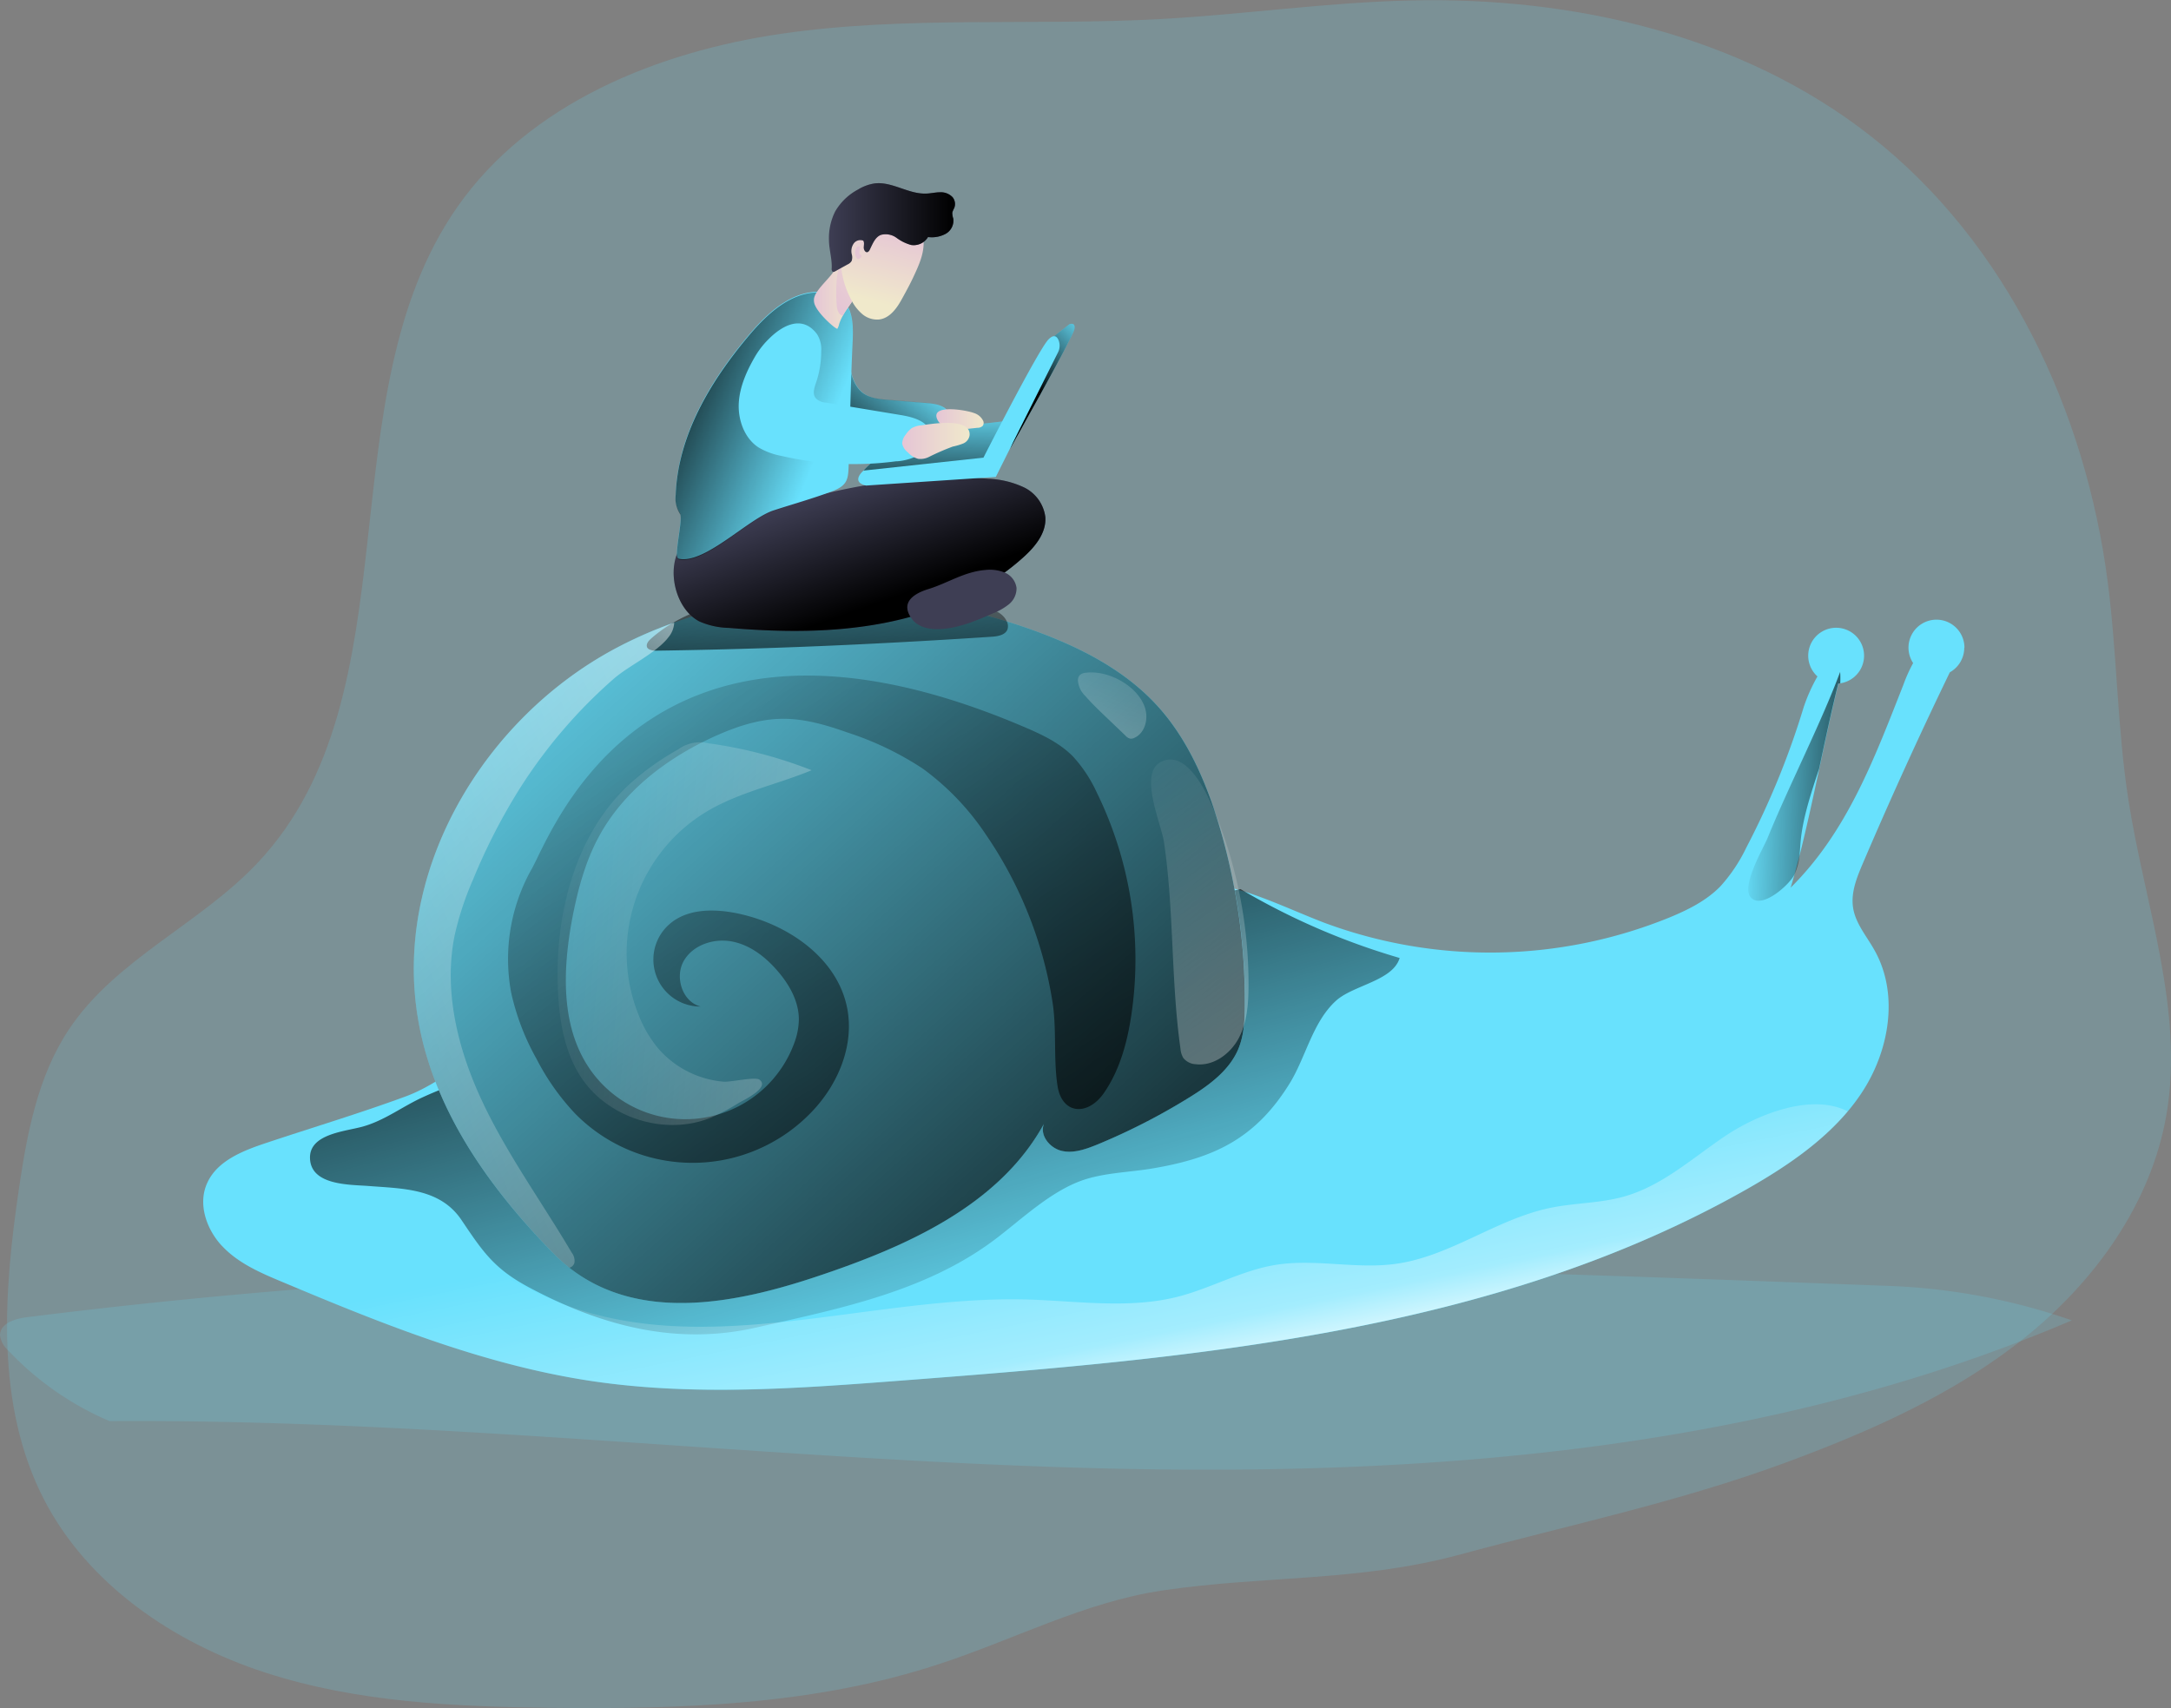 <svg id="Layer_1" data-name="Layer 1" xmlns="http://www.w3.org/2000/svg" xmlns:xlink="http://www.w3.org/1999/xlink" viewBox="0 0 472.65 371.91"><rect x="0" y="0" width="472.65" height="371.91" fill="#808080" stroke="none"/><defs><linearGradient id="linear-gradient" x1="249.68" y1="78.37" x2="236.6" y2="91.81" gradientUnits="userSpaceOnUse"><stop offset="0" stop-opacity="0"/><stop offset="0.99"/></linearGradient><linearGradient id="linear-gradient-2" x1="215.28" y1="94.87" x2="214.56" y2="120.1" xlink:href="#linear-gradient"/><linearGradient id="linear-gradient-3" x1="208.47" y1="85.31" x2="192.19" y2="106.56" xlink:href="#linear-gradient"/><linearGradient id="linear-gradient-4" x1="215.34" y1="98.29" x2="225.65" y2="98.29" gradientUnits="userSpaceOnUse"><stop offset="0" stop-color="#e5c5d5"/><stop offset="0.42" stop-color="#ead4d1"/><stop offset="1" stop-color="#f0e9cb"/></linearGradient><linearGradient id="linear-gradient-5" x1="216.68" y1="307.4" x2="176.65" y2="161.27" xlink:href="#linear-gradient"/><linearGradient id="linear-gradient-6" x1="113.76" y1="126.92" x2="286.66" y2="319.35" xlink:href="#linear-gradient"/><linearGradient id="linear-gradient-7" x1="193.26" y1="115.36" x2="189.88" y2="175.4" xlink:href="#linear-gradient"/><linearGradient id="linear-gradient-8" x1="140.09" y1="122.88" x2="275.37" y2="358" xlink:href="#linear-gradient"/><linearGradient id="linear-gradient-9" x1="193.71" y1="112.65" x2="202.87" y2="138.45" xlink:href="#linear-gradient"/><linearGradient id="linear-gradient-10" x1="189.52" y1="105.53" x2="150.09" y2="89.25" xlink:href="#linear-gradient"/><linearGradient id="linear-gradient-11" x1="188.64" y1="71.63" x2="197.58" y2="71.63" xlink:href="#linear-gradient-4"/><linearGradient id="linear-gradient-12" x1="192.21" y1="71.87" x2="212.1" y2="58.36" xlink:href="#linear-gradient-4"/><linearGradient id="linear-gradient-13" x1="207.87" y1="102.9" x2="222.56" y2="102.9" xlink:href="#linear-gradient-4"/><linearGradient id="linear-gradient-14" x1="204.92" y1="55.54" x2="200.53" y2="72.35" xlink:href="#linear-gradient-4"/><linearGradient id="linear-gradient-15" x1="191.93" y1="56.46" x2="219.35" y2="56.46" xlink:href="#linear-gradient"/><linearGradient id="linear-gradient-16" x1="24.67" y1="264.8" x2="284.12" y2="153.94" gradientUnits="userSpaceOnUse"><stop offset="0.02" stop-color="#fff" stop-opacity="0"/><stop offset="0.58" stop-color="#fff" stop-opacity="0.39"/><stop offset="0.68" stop-color="#fff" stop-opacity="0.68"/><stop offset="1" stop-color="#fff"/></linearGradient><linearGradient id="linear-gradient-17" x1="115.64" y1="206.26" x2="322.54" y2="224.35" xlink:href="#linear-gradient-16"/><linearGradient id="linear-gradient-18" x1="244.35" y1="166.63" x2="342.01" y2="316.02" xlink:href="#linear-gradient-16"/><linearGradient id="linear-gradient-19" x1="262.34" y1="135.16" x2="231.6" y2="220.17" xlink:href="#linear-gradient-16"/><linearGradient id="linear-gradient-20" x1="390.9" y1="177.83" x2="426.25" y2="178.68" xlink:href="#linear-gradient"/><linearGradient id="linear-gradient-21" x1="235.73" y1="258.87" x2="250.56" y2="331.57" xlink:href="#linear-gradient-16"/><linearGradient id="linear-gradient-22" x1="197.79" y1="61.48" x2="213.46" y2="74.92" xlink:href="#linear-gradient-4"/></defs><title>Slow Working</title><path d="M399.92,325.46c18.46-6.81,36.76-14.86,52.14-27.14s27.71-29.29,31.05-48.68c3.95-22.87-4.74-45.76-8.29-68.69-2.42-15.66-2.44-31.61-4.48-47.32-4.83-37.28-22-73.89-51.6-97.1C390.82,14.61,354.11,6.17,318.62,7c-18.23.4-36.34,3.06-54.55,4.05-27.46,1.51-55.17-.76-82.38,3.18S126.72,29.46,111,52c-28.9,41.4-8.82,105.82-43.35,142.65-12.59,13.43-31,21.07-41.2,36.4-6.78,10.19-9.1,22.63-10.88,34.74-3.35,22.69-5.07,47,5.39,67.44,9.57,18.67,28.31,31.37,48.27,37.85s41.24,7.42,62.22,7.66c28.37.34,57.24-.59,84.2-9.44C232,364,247.5,355.72,264.5,353.2c22.39-3.32,42.77-1.85,64.82-7.83C353.05,338.94,376.69,334,399.92,325.46Z" transform="translate(-11.46 -6.9)" fill="#68e1fd" opacity="0.18" style="isolation:isolate"/><path d="M240.35,80.57l3.92-3.07s1.45-.61,1.09,1.14-14,26-14,26Z" transform="translate(-11.46 -6.9)" fill="#68e1fd"/><path d="M240.35,80.57l3.92-3.07s1.45-.61,1.09,1.14-14,26-14,26Z" transform="translate(-11.46 -6.9)" fill="url(#linear-gradient)"/><path d="M210,100.65a5.54,5.54,0,0,1,1.28-.6,7.09,7.09,0,0,1,2-.22,142.22,142.22,0,0,0,17.49-1.32q-1.44,3.49-3.06,6.92a5.28,5.28,0,0,1-1.36,2,5.16,5.16,0,0,1-3.07.79c-4.93.18-10.73.91-15.65,1.13-1.25,0-2.5.14-3.74.28-1,.11-3.33.75-4.25.55-1.17-.26.87-1.83,1.6-2.59s1.64-1.59,2.5-2.34A37.85,37.85,0,0,1,210,100.65Z" transform="translate(-11.46 -6.9)" fill="#68e1fd"/><path d="M210,100.65a5.54,5.54,0,0,1,1.28-.6,7.09,7.09,0,0,1,2-.22,142.22,142.22,0,0,0,17.49-1.32q-1.44,3.49-3.06,6.92a5.28,5.28,0,0,1-1.36,2,5.16,5.16,0,0,1-3.07.79c-4.93.18-10.73.91-15.65,1.13-1.25,0-2.5.14-3.74.28-1,.11-3.33.75-4.25.55-1.17-.26.87-1.83,1.6-2.59s1.64-1.59,2.5-2.34A37.85,37.85,0,0,1,210,100.65Z" transform="translate(-11.46 -6.9)" fill="url(#linear-gradient-2)"/><path d="M196.39,86.05c.36,2.42,1.07,5,3.05,6.47C201,93.66,203,93.85,205,94l8.29.66c1.87.15,4.1.55,4.81,2.29a3.36,3.36,0,0,1-1.11,3.65,7.73,7.73,0,0,1-3.72,1.53c-5.12.93-10.42.07-15.4-1.44-2.92-.89-6.07-2.27-7.27-5.08a9.91,9.91,0,0,1-.61-3.9,31.58,31.58,0,0,1,1.59-9.88c.49-1.5,1.9-3.87,3.43-2C196.17,81.32,196.13,84.26,196.39,86.05Z" transform="translate(-11.46 -6.9)" fill="#68e1fd"/><path d="M196.33,86c.36,2.42,1.07,5,3,6.47,1.55,1.14,3.59,1.33,5.51,1.48l8.29.66c1.87.15,4.1.55,4.81,2.29a3.36,3.36,0,0,1-1.11,3.65,7.62,7.62,0,0,1-3.72,1.52c-5.12.94-10.42.08-15.4-1.43-2.92-.89-6.07-2.27-7.27-5.08a9.91,9.91,0,0,1-.61-3.9,31.58,31.58,0,0,1,1.59-9.88c.49-1.5,1.9-3.87,3.43-2C196.1,81.26,196.07,84.19,196.33,86Z" transform="translate(-11.46 -6.9)" fill="url(#linear-gradient-3)"/><path d="M223.54,96.84a3.27,3.27,0,0,1,2,1.76,1.13,1.13,0,0,1-.11,1,1.58,1.58,0,0,1-1.14.44l-4,.43a5.63,5.63,0,0,1-1.69,0,4.15,4.15,0,0,1-1.26-.5,4,4,0,0,1-1.65-1.43C213.43,94.67,222,96.21,223.54,96.84Z" transform="translate(-11.46 -6.9)" fill="url(#linear-gradient-4)"/><path d="M35.32,316.32c71.94-.5,143.61,8.45,215.53,10.27s145.55-3.91,211.68-32.21a136.64,136.64,0,0,0-40.1-7.51c-135.17-5.06-271.06-10.08-405.27,6.85-2.5.31-5.69,1.36-5.7,3.89a5.14,5.14,0,0,0,1.7,3.23A65.72,65.72,0,0,0,35.32,316.32Z" transform="translate(-11.46 -6.9)" fill="#68e1fd" opacity="0.18" style="isolation:isolate"/><path d="M439.1,147.93a6.13,6.13,0,0,1-3.14,5.35Q426,173.86,417,194.93c-1.31,3.07-2.62,6.34-2.1,9.63.54,3.45,3,6.22,4.68,9.27,5.36,9.54,3.21,21.95-2.85,31.06a43.26,43.26,0,0,1-3,4c-5.91,7-13.86,12.32-21.93,16.91-55.24,31.35-120.91,36.87-184.24,41.71-22.41,1.71-45.06,3.41-67.31.09C116.92,304.1,94.78,295.21,73,286.05c-4.67-1.95-9.48-4-13-7.66l-.45-.47c-3.25-3.64-5-9-3-13.4,2.17-4.89,7.78-7.07,12.84-8.76,10.1-3.37,20.37-6.45,30.35-10.12,7.62-2.82,13.55-8.61,21-12.3,18.74-9.24,37.71-18.18,57.66-24.52a238.33,238.33,0,0,1,83.11-10.95,86.55,86.55,0,0,1,18.37,2.43c6.88,1.82,13.31,5,20,7.55a103.62,103.62,0,0,0,74.9-1.13c4.07-1.67,8.13-3.67,11.21-6.82a35.21,35.21,0,0,0,5.68-8.49,176.57,176.57,0,0,0,12.47-30.53,37.28,37.28,0,0,1,3-6.7,6.08,6.08,0,1,1,5,1.49l-.43.05c-1.47,5.88-2.82,12.23-4.18,18.58s-2.73,12.69-4.2,18.53v0c-.42,1.63-.84,3.21-1.28,4.75-.24.87-.48,1.74-.74,2.58,12.32-12.21,18.19-28.05,24.55-44.2a32.93,32.93,0,0,1,2.11-4.69,6.09,6.09,0,1,1,11.17-3.36Z" transform="translate(-11.46 -6.9)" fill="#68e1fd"/><path d="M281.53,200.48a151.45,151.45,0,0,0,34.65,15c-1.48,5-10.15,5.91-13.88,9.33-5.12,4.69-6.53,12.29-10.14,18.1-7.48,12-16.5,16.18-29.94,18.42-5,.83-10.54.91-15.34,2.64-6.75,2.45-12.81,8.2-18.41,12.49-15.14,11.59-34.13,15.35-52.4,19.49-17.6,4-33.9-.49-49.35-8.7-7.7-4.09-10.15-7.83-14.8-14.73s-12.72-6.81-20.27-7.4c-4-.31-12.49-.08-12.7-6-.2-5.33,7.54-5.85,11.41-6.91,4.82-1.33,8.65-4.36,13.14-6.41,16.4-7.5,34.77-9.43,52.28-13.93,16.49-4.24,32.41-10.24,49.07-13.89,11.76-2.57,23.43-3.41,34.75-7.56,6.38-2.33,12.72-5.07,19.21-6.23C266.62,202.88,274.39,202.17,281.53,200.48Z" transform="translate(-11.46 -6.9)" fill="url(#linear-gradient-5)"/><path d="M102,225.45c-3.64-30.95,15.42-62.06,42.78-77s61.25-15,90.65-4.67c10.42,3.65,20.66,8.71,28.08,16.88,6.54,7.21,10.49,16.4,13.3,25.72a133.43,133.43,0,0,1,5.68,39.4c0,3.26-.19,6.61-1.47,9.61-2,4.63-6.31,7.76-10.59,10.41a138.29,138.29,0,0,1-20,10.25c-2.48,1-5.16,2-7.78,1.41s-4.89-3.38-3.92-5.88c-9.76,17.79-30.05,26.73-49.29,33.18s-42.16,10.81-57.68-5.14C117.2,264.65,104.49,246.72,102,225.45Z" transform="translate(-11.46 -6.9)" fill="#68e1fd"/><path d="M282.47,225.8c0,3.26-.18,6.62-1.46,9.61-2,4.62-6.31,7.76-10.59,10.41a138.29,138.29,0,0,1-20,10.25c-2.47,1-5.17,2-7.78,1.41s-4.89-3.38-3.91-5.88c-9.77,17.79-30,26.73-49.3,33.18-17.73,5.94-38.69,10.12-54-1.85a37.13,37.13,0,0,1-3.65-3.29c-14.58-15-27.29-32.93-29.79-54.19-3.64-30.95,15.43-62.06,42.78-77a94.08,94.08,0,0,1,13.47-6c24.53-8.68,52.45-7.34,77.19,1.33,10.4,3.65,20.66,8.71,28.07,16.88,6.54,7.21,10.49,16.4,13.31,25.72A133.79,133.79,0,0,1,282.47,225.8Z" transform="translate(-11.46 -6.9)" fill="url(#linear-gradient-6)"/><path d="M153.14,146c-.51.45-1,1.08-.84,1.72s1.21.86,2,.85q23.5-.33,47-1.52,13.07-.65,26.14-1.52c1.34-.09,3-.41,3.39-1.7a2.35,2.35,0,0,0-.2-1.68c-1.06-2.23-3.86-2.91-6.31-3.26-15.06-2.15-30.35-2-45.56-1.89C169.94,137.06,159.86,140,153.14,146Z" transform="translate(-11.46 -6.9)" fill="url(#linear-gradient-7)"/><path d="M226.05,188.54a56.48,56.48,0,0,0-13.68-14.28A67.43,67.43,0,0,0,196,166.4c-4.52-1.6-9.2-3-14-3-5.25,0-10.36,1.73-15.14,3.91-10.18,4.64-19.57,11.78-24.94,21.6-3.14,5.74-4.8,12.18-6,18.63-1.95,10.85-2.34,22.89,3.87,32A25.25,25.25,0,0,0,184.38,234a15.19,15.19,0,0,0,1-5.14c0-3.86-2-7.47-4.51-10.41-2.63-3.1-6-5.77-10-6.55s-8.6.73-10.58,4.28-.22,8.92,3.73,9.87a10.23,10.23,0,0,1-6.84-17.91c3.9-3.44,9.76-3.42,14.85-2.36,10.93,2.28,21.77,9.71,23.88,20.67,1.56,8.1-2,16.57-7.74,22.54a35.85,35.85,0,0,1-51.47.4,51.63,51.63,0,0,1-8.42-11.92A52.61,52.61,0,0,1,122.74,223a39.93,39.93,0,0,1,4.53-27c4.54-8.12,25.09-65.66,106.73-31,4,1.69,8.06,3.53,11.09,6.64a30.18,30.18,0,0,1,5.14,7.79,82.57,82.57,0,0,1,7.57,48.23c-.89,6.07-2.52,12.18-6,17.21s-9.13,4.76-10.11-1.57c-.92-6-.12-12.42-1.14-18.56A89,89,0,0,0,226.05,188.54Z" transform="translate(-11.46 -6.9)" fill="url(#linear-gradient-8)"/><path d="M226.58,111.14a20,20,0,0,1,7.86,1.9,8.35,8.35,0,0,1,4.6,6.45c.24,3.46-2.23,6.44-4.76,8.72-8.49,7.67-19.33,12.21-30.43,14.35s-22.5,2-33.76,1.05a16.75,16.75,0,0,1-6.38-1.41c-5.25-2.72-7.4-11.62-3.83-16.59,3.33-4.63,12.5-5.91,17.45-7.45C193.25,113.2,209.88,109.74,226.58,111.14Z" transform="translate(-11.46 -6.9)" fill="#3e3e54"/><path d="M226.58,111.14a20,20,0,0,1,7.86,1.9,8.35,8.35,0,0,1,4.6,6.45c.24,3.46-2.23,6.44-4.76,8.72-8.49,7.67-19.33,12.21-30.43,14.35s-22.5,2-33.76,1.05a16.75,16.75,0,0,1-6.38-1.41c-5.25-2.72-7.4-11.62-3.83-16.59,3.33-4.63,12.5-5.91,17.45-7.45C193.25,113.2,209.88,109.74,226.58,111.14Z" transform="translate(-11.46 -6.9)" fill="url(#linear-gradient-9)"/><path d="M226,131a8.59,8.59,0,0,1,4.26.59,4.25,4.25,0,0,1,2.51,3.31,4.45,4.45,0,0,1-1.64,3.55,13.1,13.1,0,0,1-3.5,2c-3.73,1.64-7.58,3.27-11.66,3.43-2.18.08-4.61-.4-5.93-2.15-2.82-3.75.61-5.66,3.5-6.56C217.79,133.87,221.38,131.37,226,131Z" transform="translate(-11.46 -6.9)" fill="#3e3e54"/><path d="M197.11,80.85c.1-3,.07-6.3-2-8.42a7.56,7.56,0,0,0-5.34-2c-6.25-.08-11.39,4.76-15.41,9.56-8.27,9.84-15.27,21.57-15.79,34.42a6.34,6.34,0,0,0,.92,4.21c.8,1-1.53,9.65-.27,9.93,5.66,1.25,15.13-8.72,20.65-10.52,4.22-1.38,8.56-2.58,12.72-4.15,3.74-1.41,3.54-2.9,3.67-6.82C196.53,98.33,196.68,89.58,197.11,80.85Z" transform="translate(-11.46 -6.9)" fill="#68e1fd"/><path d="M197.11,81c.1-3,.07-6.3-2-8.42a7.56,7.56,0,0,0-5.34-2c-6.25-.08-11.39,4.76-15.41,9.56-8.27,9.84-15.27,21.57-15.79,34.42a6.34,6.34,0,0,0,.92,4.21c.8,1-1.53,9.65-.27,9.93,5.66,1.25,15.13-8.72,20.65-10.52,4.22-1.38,8.56-2.58,12.72-4.15,3.74-1.41,3.54-2.9,3.67-6.82C196.53,98.51,196.68,89.76,197.11,81Z" transform="translate(-11.46 -6.9)" fill="url(#linear-gradient-10)"/><path d="M197.21,72.19c-.78,1.22-1.62,2.26-2.27,3.47a9.33,9.33,0,0,0-.79,1.81,3.44,3.44,0,0,1-.38,1c-.21.28-4.8-3.66-5.08-5.81a2.83,2.83,0,0,1,0-.82,2.93,2.93,0,0,1,.22-.65c.7-1.6,3.06-3.67,4-5.1a2.63,2.63,0,0,1,1.28-1.15.69.69,0,0,1,.17,0,1.63,1.63,0,0,1,1.35.52,3.93,3.93,0,0,1,.77,1.27C197.08,68.07,198.15,70.73,197.21,72.19Z" transform="translate(-11.46 -6.9)" fill="url(#linear-gradient-11)"/><path d="M197.21,72.19c-.78,1.22-1.62,2.26-2.27,3.47a1.62,1.62,0,0,1-.85-.62,3.72,3.72,0,0,1-.47-1.75,34,34,0,0,1,0-5.43,12,12,0,0,1,.59-3,.69.69,0,0,1,.17,0,1.63,1.63,0,0,1,1.35.52,3.93,3.93,0,0,1,.77,1.27C197.08,68.07,198.15,70.73,197.21,72.19Z" transform="translate(-11.46 -6.9)" fill="url(#linear-gradient-12)"/><path d="M211.93,105.73a11.92,11.92,0,0,1-5.11,1.6l-.25,0a70,70,0,0,1-25.06-1.18,15.08,15.08,0,0,1-4.92-1.84c-3.07-2-4.48-6-4.29-9.62s1.77-7.13,3.63-10.3A18.51,18.51,0,0,1,179,80.54c3-2.94,7.21-5.05,10.32-.91a6.13,6.13,0,0,1,.93,3.69,21.13,21.13,0,0,1-1.13,6.92c-.37,1.09-.81,2.4-.1,3.31a3.2,3.2,0,0,0,2.17,1l16.52,2.74c2.61.44,5.73,1.32,6.36,3.89A4.59,4.59,0,0,1,211.93,105.73Z" transform="translate(-11.46 -6.9)" fill="#68e1fd"/><path d="M212.09,99.5a5.09,5.09,0,0,0-2.1.6,5.19,5.19,0,0,0-1.34,1.42,3.08,3.08,0,0,0-.77,2,3.24,3.24,0,0,0,1.22,1.86,4.83,4.83,0,0,0,2.24,1.42,4.07,4.07,0,0,0,2.29-.38,52,52,0,0,1,5.26-2.29,13.39,13.39,0,0,0,2.24-.66,2.29,2.29,0,0,0,1.41-1.72C223,97.64,214,99.24,212.09,99.5Z" transform="translate(-11.46 -6.9)" fill="url(#linear-gradient-13)"/><path d="M196.77,72.14a9.88,9.88,0,0,0,2.41,3.14,5,5,0,0,0,3.69,1.18c2.34-.29,3.89-2.51,5-4.56,1-1.81,2-3.66,2.84-5.55,1.07-2.31,2.05-4.8,1.79-7.33a5.38,5.38,0,0,0-3.18-4.63,8,8,0,0,0-2.59-.31,22.94,22.94,0,0,0-7,.65,8.71,8.71,0,0,0-3.92,2.42c-1.15,1.29-1.11,2.54-1.26,4.18A19.5,19.5,0,0,0,196.77,72.14Z" transform="translate(-11.46 -6.9)" fill="url(#linear-gradient-14)"/><path d="M193.29,52.93a12.59,12.59,0,0,1,5-4.78,9.71,9.71,0,0,1,3.55-1.31c3.79-.48,7.33,2.32,11.15,2.21,1,0,2-.27,3.07-.28a3.52,3.52,0,0,1,2.79,1.07,2.37,2.37,0,0,1,.35,2.36,4.61,4.61,0,0,0-.42,1,4.3,4.3,0,0,0,.22,1.32,3.3,3.3,0,0,1-1.68,3.3,6.36,6.36,0,0,1-3.82.69,3.64,3.64,0,0,1-3.67,1.73,9.64,9.64,0,0,1-3.2-1.57,4,4,0,0,0-3.41-.62c-1.27.51-1.8,2-2.4,3.21a1,1,0,0,1-.46.52c-.48.17-.86-.47-.85-1s.17-1.07-.12-1.49a1.78,1.78,0,0,0-2.08.64,2.93,2.93,0,0,0-.44,2.24,2.54,2.54,0,0,1,0,1.54,1.92,1.92,0,0,1-.88.76L193.23,66a.63.63,0,0,1-.32.1c-.29,0-.41-.38-.39-.67.15-2-.59-4.26-.59-6.34A13,13,0,0,1,193.29,52.93Z" transform="translate(-11.46 -6.9)" fill="#3e3e54"/><path d="M193.29,52.93a12.59,12.59,0,0,1,5-4.78,9.71,9.71,0,0,1,3.55-1.31c3.79-.48,7.33,2.32,11.15,2.21,1,0,2-.27,3.07-.28a3.52,3.52,0,0,1,2.79,1.07,2.37,2.37,0,0,1,.35,2.36,4.61,4.61,0,0,0-.42,1,4.3,4.3,0,0,0,.22,1.32,3.3,3.3,0,0,1-1.68,3.3,6.36,6.36,0,0,1-3.82.69,3.64,3.64,0,0,1-3.67,1.73,9.64,9.64,0,0,1-3.2-1.57,4,4,0,0,0-3.41-.62c-1.27.51-1.8,2-2.4,3.21a1,1,0,0,1-.46.52c-.48.17-.86-.47-.85-1s.17-1.07-.12-1.49a1.78,1.78,0,0,0-2.08.64,2.93,2.93,0,0,0-.44,2.24,2.54,2.54,0,0,1,0,1.54,1.92,1.92,0,0,1-.88.76L193.23,66a.63.63,0,0,1-.32.1c-.29,0-.41-.38-.39-.67.15-2-.59-4.26-.59-6.34A13,13,0,0,1,193.29,52.93Z" transform="translate(-11.46 -6.9)" fill="url(#linear-gradient-15)"/><path d="M158.24,142.47a5.32,5.32,0,0,1-1.2,3.11c-2.57,3.45-8.67,6.23-12,9.14a110.31,110.31,0,0,0-20.23,23.56,130.31,130.31,0,0,0-10.37,20.14,65.88,65.88,0,0,0-4,12.14c-2.5,12.34.81,25.22,6.22,36.59s12.85,21.62,19.26,32.47a2.94,2.94,0,0,1,.6,2.23,1.57,1.57,0,0,1-1.1,1.08,37.13,37.13,0,0,1-3.65-3.29c-14.58-15-27.29-32.93-29.79-54.19-3.64-30.95,15.43-62.06,42.78-77A94.08,94.08,0,0,1,158.24,142.47Z" transform="translate(-11.46 -6.9)" fill="url(#linear-gradient-16)"/><path d="M154.88,235.32a26.4,26.4,0,0,1-4.41-7.49,36,36,0,0,1,15.13-44.4c7-4.1,15.09-5.73,22.56-8.83a97.31,97.31,0,0,0-22.45-5.86,8,8,0,0,0-6.58,1.31,60.1,60.1,0,0,0-10.38,7.35c-12.12,11.06-16.53,28.57-15.83,45,.29,6.65,1.4,13.51,5.06,19.08,5.84,8.86,18.2,12.76,28.06,8.84a42.61,42.61,0,0,0,6.17-3.23c1.09-.66,6.94-3.33,4.6-5.11-.92-.71-6.36.58-7.87.43A21.24,21.24,0,0,1,154.88,235.32Z" transform="translate(-11.46 -6.9)" fill="url(#linear-gradient-17)"/><path d="M268.46,235.22a4.76,4.76,0,0,0,.6,2,3.65,3.65,0,0,0,2.7,1.39c3.87.47,7.58-2.25,9.4-5.7s2.1-7.48,2.12-11.38a99.55,99.55,0,0,0-7-37c-1.55-3.89-6.13-14.71-12.05-11.76-4.93,2.44,0,13.32.64,17.47C267.08,205.16,266.36,220.31,268.46,235.22Z" transform="translate(-11.46 -6.9)" fill="url(#linear-gradient-18)"/><path d="M247.9,153.37a2.16,2.16,0,0,0-1.41.58,1.75,1.75,0,0,0-.36,1.05,5.2,5.2,0,0,0,1.6,3.42c1.31,1.52,2.76,2.91,4.2,4.29l4.54,4.34a2.1,2.1,0,0,0,1,.66,1.64,1.64,0,0,0,1-.18c2.33-1.08,3.07-4.22,2.23-6.64C259.09,156.19,252.74,152.78,247.9,153.37Z" transform="translate(-11.46 -6.9)" fill="url(#linear-gradient-19)"/><path d="M412.1,155.67l-.43.05c-1.47,5.88-2.82,12.23-4.18,18.58-1.8,5.41-3.54,10.75-4,15.64-.09,1-.14,1.93-.23,2.89v0a12.53,12.53,0,0,1-1.2,4.62.66.66,0,0,1-.08.13c-1.23,2.17-6.83,7.17-9.25,4.83s2.64-10.82,3.56-13.08c4.47-11,11.65-25,15.79-36.14A22.44,22.44,0,0,1,412.1,155.67Z" transform="translate(-11.46 -6.9)" fill="url(#linear-gradient-20)"/><path d="M413.73,248.87c-5.91,7-13.86,12.32-21.93,16.91-55.24,31.35-120.91,36.87-184.24,41.71-22.41,1.71-45.06,3.41-67.31.09C116.92,304.1,94.78,295.21,73,286.05c-4.67-1.95-9.48-4-13-7.66l-.45-.47a5.37,5.37,0,0,1,1.55-2.61c1.62-1.5,4-1.85,6.16-2.11,9.07-1.09,18.36-2,27.3-.15,14.18,3,26,12.62,39.52,17.78,31.64,12.05,66.81-1.81,100.65-1,11.11.29,22.43,2.14,33.2-.61,7.19-1.85,13.82-5.69,21.14-6.9,8.71-1.44,17.69,1,26.43-.27,11.77-1.67,21.77-9.73,33.43-12.15,5.37-1.12,11-1,16.25-2.52,8.35-2.39,15-8.56,22.21-13.36C394.07,249.63,405.71,244.8,413.73,248.87Z" transform="translate(-11.46 -6.9)" fill="url(#linear-gradient-21)"/><path d="M198.56,62.05a1.24,1.24,0,0,1,.05-.63,4.1,4.1,0,0,0,.06-.49.57.57,0,0,0,0-.26.3.3,0,0,0-.33-.13.55.55,0,0,0-.32.19,1.81,1.81,0,0,0-.38,1.41,1.78,1.78,0,0,0,.36,1,.41.41,0,0,0,.2.14.51.51,0,0,0,.21,0c.19-.08.64-.36.65-.61S198.64,62.3,198.56,62.05Z" transform="translate(-11.46 -6.9)" fill="url(#linear-gradient-22)"/><path d="M200,112.62l28.26-1.88,13.51-27.06a3.21,3.21,0,0,0,.09-2.85c-.37-.74-1-1.18-2.16,0-2.29,2.43-14.13,25.71-14.13,25.71l-26.11,2.82S196.54,111.81,200,112.62Z" transform="translate(-11.46 -6.9)" fill="#68e1fd"/></svg>